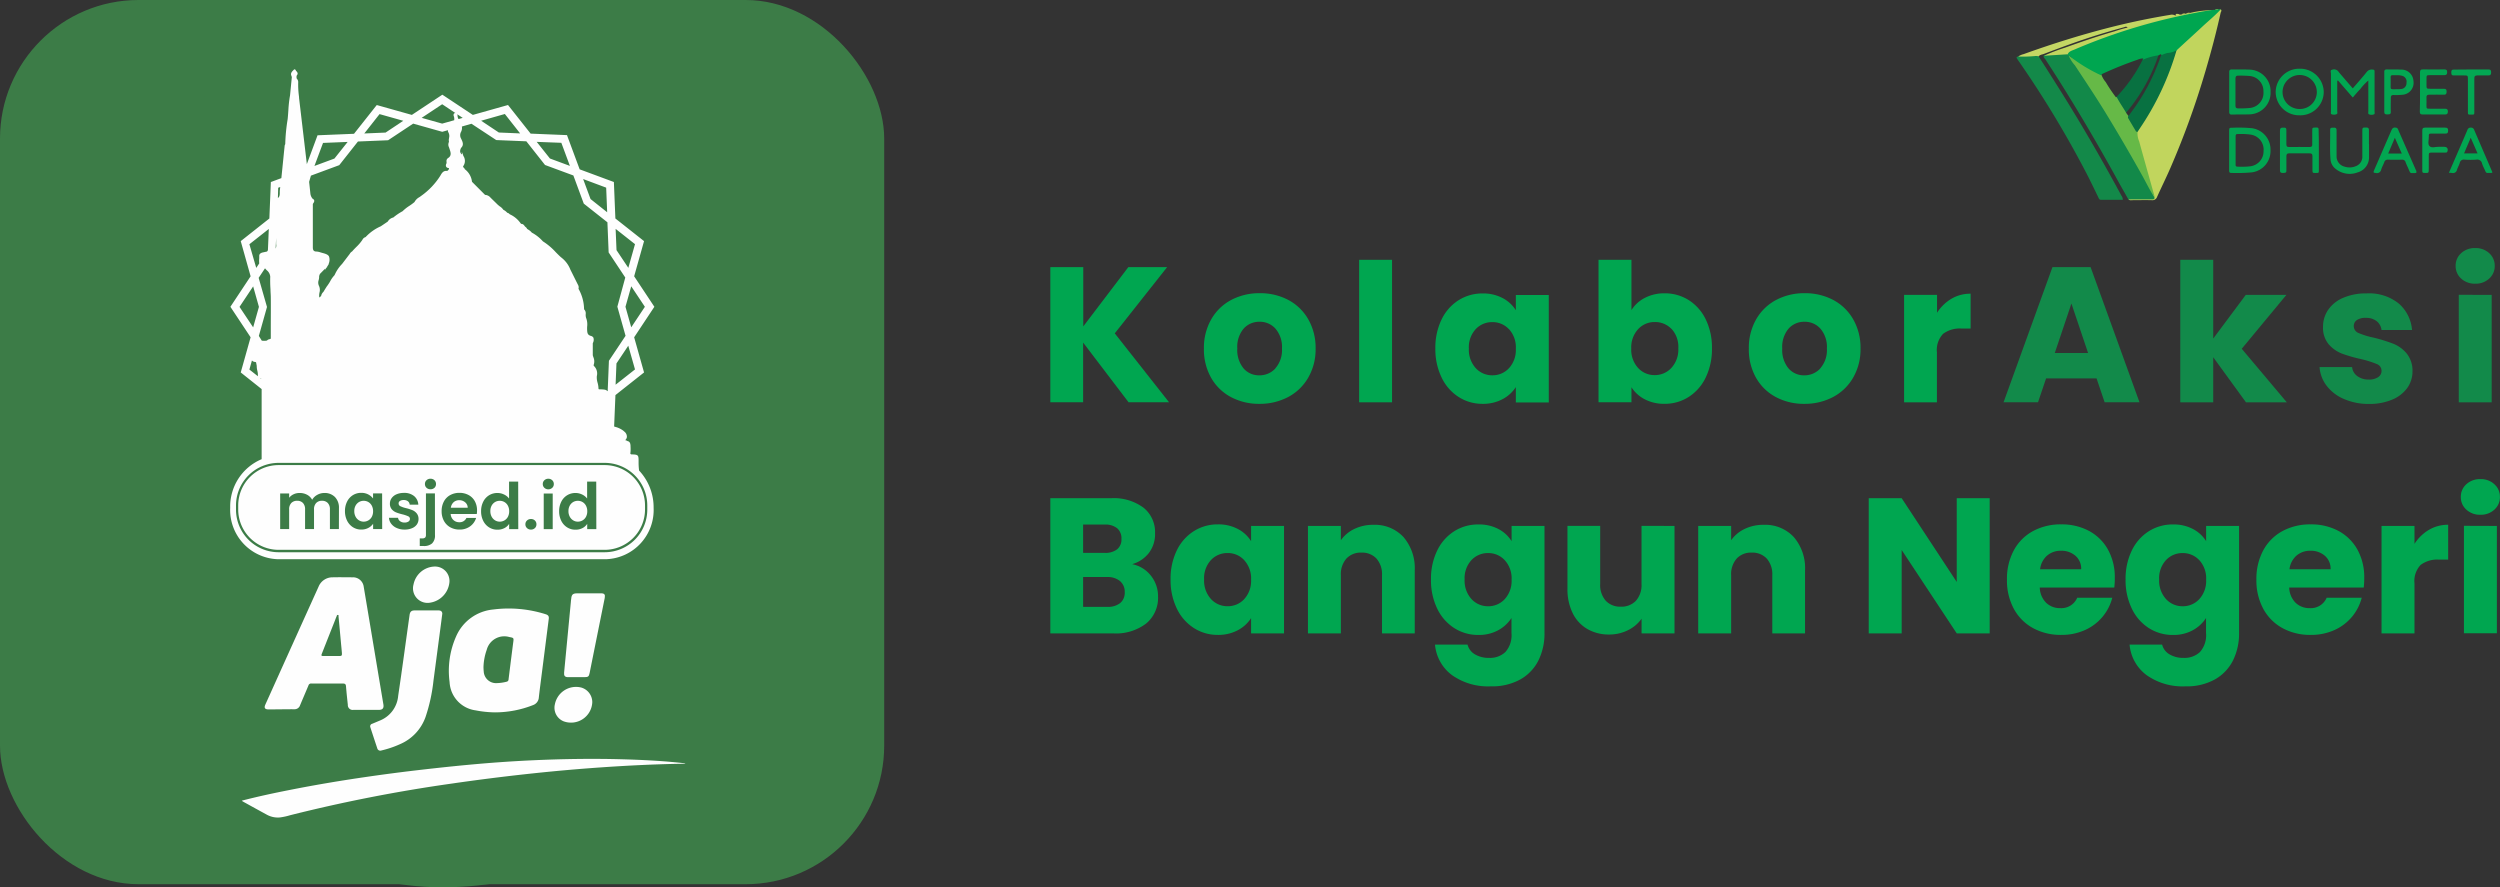 <svg xmlns="http://www.w3.org/2000/svg" width="90.16" height="32" viewBox="0 0 90.16 32"><rect x="0" y="0" width="90.16" height="32" fill="#333333" stroke="none"/><defs><style>.a{fill:#3c7c47;}.b{fill:#fefefe;}.c{fill:#00a650;}.d{fill:#128a4a;}.e{fill:#c1d55d;}.f{fill:#128949;}.g{fill:#138949;}.h{fill:#01a651;}.i{fill:#03a752;}.j{fill:#c4d664;}.k{fill:#02a651;}.l{fill:#c1d55e;}.m{fill:#06a854;}.n{fill:#03a753;}.o{fill:#087141;}.p{fill:#66b947;}</style></defs><g transform="translate(483.394 -23.475)"><g transform="translate(-483.394 23.475)"><rect class="a" width="31.888" height="31.888" rx="5" transform="translate(0)"/><g transform="translate(3.674)"><rect class="a" width="24.539" height="32" rx="12.27"/><g transform="translate(4.62 2.5)"><path class="b" d="M-425.235,50.764v-.094c0-.19-.021-.211-.207-.221h-.02c-.03,0-.049,0-.064-.018s0-.051,0-.076a1.477,1.477,0,0,0,0-.2.089.089,0,0,0,0-.023c-.006-.063-.013-.147-.113-.165a.077.077,0,0,0-.043-.021c-.007,0-.024-.006-.026-.01s0-.011.025-.044a.148.148,0,0,0,.024-.112.23.23,0,0,0-.089-.153l0,0h0l-.016-.014-.02-.018h0a.834.834,0,0,0-.294-.14l-.039-.013.047-1.133,1.022-.808.01-.008-.357-1.268.729-1.1-.729-1.1.357-1.268-1.034-.817-.054-1.315-1.234-.457-.453-1.222,0-.012-1.315-.054-.808-1.022-.008-.01-1.268.357-1.1-.729-1.1.729-1.255-.353-.013,0-.818,1.034-1.315.054-.387,1.044v-.013q-.092-.792-.186-1.583l-.093-.789v-.005c0-.039-.007-.078-.011-.116a3.12,3.12,0,0,1-.021-.441.173.173,0,0,0-.051-.139.189.189,0,0,1,0-.118.1.1,0,0,0,.031-.074.14.14,0,0,0-.061-.089.062.062,0,0,0-.034-.051.034.034,0,0,0-.039.006l-.025.026c-.05.05-.111.112-.06.208a.037.037,0,0,0,.01.029l-.065.665a4.5,4.5,0,0,0-.061.549c-.007.1-.014.207-.025.31v0a6.544,6.544,0,0,0-.087.9l-.006.013a.117.117,0,0,0-.015.043q-.026.25-.051.5c-.022.22-.045.445-.068.67l-.379.141-.054,1.315-1.022.808-.01.008.356,1.268-.729,1.1.729,1.1-.356,1.268.754.6v.587c0,.638,0,1.29,0,1.941a1.852,1.852,0,0,0-1.134,1.752,1.777,1.777,0,0,0,1.685,1.854h11.9a1.777,1.777,0,0,0,1.685-1.854,1.94,1.94,0,0,0-.524-1.342A2.344,2.344,0,0,1-425.235,50.764Zm-.129-3.38-.7.551.031-.767.426-.639Zm.356-2.259-.492.74-.208-.74.208-.739Zm-.356-2.259-.241.855-.426-.639-.032-.767Zm-1.04-2.038.036.888-.6-.477-.267-.721Zm-1.617-1.617.309.833-.72-.267-.477-.6Zm-2.037-1.039.551.7-.767-.032-.639-.425Zm-.311.94,0,0,1.086.045.674.854,1.022.378.375,1.015,0,0,.853.674.044,1.081v.006l.6.905L-426,45.119v.005l.295,1.048-.6.9,0,0-.044,1.086-.014.011c-.029-.049-.089-.06-.212-.066h-.034c-.024,0-.051,0-.063-.007a.04.04,0,0,1-.009-.03.871.871,0,0,0-.032-.2.649.649,0,0,1-.028-.242.375.375,0,0,0-.1-.36.047.047,0,0,1-.009-.057.382.382,0,0,0-.017-.268c-.007-.022-.015-.046-.02-.068v-.422c0-.011.007-.023.011-.034a.239.239,0,0,0,.011-.177.136.136,0,0,0-.089-.062c-.117-.034-.129-.1-.136-.2a1.261,1.261,0,0,1,0-.136.65.65,0,0,0-.026-.282h0l0,0-.011-.028a.359.359,0,0,1-.016-.114v-.024a.2.2,0,0,0-.058-.176,1.529,1.529,0,0,0-.2-.738h0v0a.012.012,0,0,1,0-.009.177.177,0,0,0-.018-.133q-.11-.218-.218-.436l-.057-.113h0a1.009,1.009,0,0,0-.341-.449c-.065-.059-.129-.123-.19-.185a2.227,2.227,0,0,0-.461-.388,1.443,1.443,0,0,0-.4-.315.475.475,0,0,0-.13-.109l-.041-.027a.142.142,0,0,0-.052-.065.213.213,0,0,1-.028-.026c-.029-.042-.062-.089-.129-.087l-.021-.019a.965.965,0,0,0-.372-.318h-.005a.171.171,0,0,1-.032-.024.132.132,0,0,0-.075-.04.417.417,0,0,0-.14-.107.434.434,0,0,0-.142-.132l-.028-.027v0l-.007,0-.285-.278a.276.276,0,0,0-.177-.1l-.02,0-.473-.474a.655.655,0,0,0-.26-.454.106.106,0,0,0-.034-.052c-.026-.024-.04-.038-.009-.078a.321.321,0,0,0-.006-.345l-.011-.028v-.007h0l-.049-.121.01.1c-.079-.056-.089-.131-.034-.238.109-.106.054-.22.01-.312l-.009-.019a.25.25,0,0,1-.007-.239.3.3,0,0,0,.034-.2l.346-.1Zm-1.209-.8-.152.043-.006-.014a.252.252,0,0,1-.029-.113.09.09,0,0,0-.012-.048Zm-.74-.492.481.32a.066.066,0,0,0-.024,0,.058.058,0,0,0-.039.029.1.1,0,0,0,0,.08.3.3,0,0,1,.015.148l-.433.122-.74-.208Zm-2.259.356.856.241-.639.425-.767.032Zm-2.038,1.039.888-.036-.477.6-.721.267Zm-.437,1.18,1.022-.378.674-.853,1.081-.045h.006l.905-.6,1.048.295.208-.059a.1.1,0,0,0,.014.081.27.27,0,0,1,.023.2c0,.019-.006.038-.008.058l0,0,0,.009,0,.042.006,0a.376.376,0,0,1-.011.062.206.206,0,0,0,.011.164c.006.021.014.043.021.064.041.122.077.228-.039.318v-.006l-.031.028-.009.006v0a.139.139,0,0,0-.03.115.147.147,0,0,1-.006.068.119.119,0,0,0-.006.113.118.118,0,0,0,.1.046.1.1,0,0,1-.024.071l-.022.018-.019.015c-.136-.023-.194.079-.241.161l-.007.012a2.572,2.572,0,0,1-.692.727c-.02.016-.043.03-.065.046a.425.425,0,0,0-.174.175,1.881,1.881,0,0,1-.184.136,1.479,1.479,0,0,0-.245.194,2.019,2.019,0,0,0-.335.227.31.31,0,0,0-.2.147l-.251.17h0a1.653,1.653,0,0,0-.549.39.179.179,0,0,0-.115.1,1.568,1.568,0,0,1-.223.26c-.049.05-.1.1-.146.156a.23.23,0,0,0-.088.091l-.284.372h-.008l0,.006a1.329,1.329,0,0,0-.246.369.046.046,0,0,0-.01.02.958.958,0,0,0-.154.216,1.388,1.388,0,0,1-.093.146h0l-.007.011-.019.023h0l-.034.053h0l-.012.019-.011.017h0l-.01.016-.06.1h0a.262.262,0,0,0-.083.148l-.019.021a.083.083,0,0,0-.052.045.541.541,0,0,0,0-.068.582.582,0,0,1,.012-.121.348.348,0,0,0-.02-.244h0l0,0v0a.272.272,0,0,1-.009-.207.469.469,0,0,0,.016-.145l.027-.074.182-.187,0,.039.041-.061.006,0v-.007h0l.006-.01.042-.034-.024.007.053-.079h.005l0-.016.013-.02h-.007a.359.359,0,0,0,.011-.267c-.034-.062-.117-.094-.236-.124l-.063-.018a.573.573,0,0,0-.147-.032c-.1,0-.138-.043-.136-.161,0-.38,0-.768,0-1.142v-.405a.157.157,0,0,1,.023-.045.117.117,0,0,0,.027-.09.1.1,0,0,0-.057-.061.348.348,0,0,1-.083-.2q-.02-.2-.044-.409Zm-1.18.437.073-.027-.016.145c0,.02,0,.042,0,.063,0,.074-.006.146-.068.189Zm-.074,1.81V42.8c0,.021,0,.043,0,.066a.252.252,0,0,1-.019.16Zm-.965.227.7-.551-.032.767-.031.047-.136.029c-.05.011-.144.032-.146.126,0,.03,0,.06,0,.09a.888.888,0,0,0,0,.183l-.108.163Zm-.356,2.259.492-.739.208.739-.208.739Zm.663,2.484a.091.091,0,0,0,0,.018l-.307-.242.092-.328a.15.15,0,0,0,.105.053.3.3,0,0,1,.043.011l.025.131a.667.667,0,0,0,.022.177.6.6,0,0,1,.019.18Zm.087.087h.023a.1.1,0,0,1,.011.026Zm-.053-1.523.293-1.042v-.005l-.3-1.048.229-.344c.02.024.041.048.063.07a.328.328,0,0,1,.126.233,4.577,4.577,0,0,0,.009.458c0,.09.01.183.011.274.005.358,0,.722,0,1.075v.425a.132.132,0,0,1-.055.024.14.14,0,0,0-.083.047.509.509,0,0,1-.156.006h-.029Zm14.009,6.265a1.538,1.538,0,0,1-1.536,1.536h-11.761a1.538,1.538,0,0,1-1.536-1.536V52.29a1.538,1.538,0,0,1,1.536-1.536h11.761a1.538,1.538,0,0,1,1.536,1.536Z" transform="translate(439.971 -36.561)"/><g transform="translate(0.298 14.273)"><path class="b" d="M-415.99,118.071a.333.333,0,0,0-.17-.045.327.327,0,0,0-.167.044.331.331,0,0,0-.124.129.4.4,0,0,0-.047.2.416.416,0,0,0,.047.2.34.34,0,0,0,.125.133.318.318,0,0,0,.165.046.336.336,0,0,0,.17-.045.328.328,0,0,0,.125-.13.417.417,0,0,0,.046-.2.418.418,0,0,0-.046-.2A.327.327,0,0,0-415.99,118.071Z" transform="translate(420.683 -116.738)"/><path class="b" d="M-390.305,118.071a.333.333,0,0,0-.17-.045.328.328,0,0,0-.167.044.33.33,0,0,0-.124.129.4.4,0,0,0-.047.2.415.415,0,0,0,.047.2.339.339,0,0,0,.125.133.32.32,0,0,0,.166.046.335.335,0,0,0,.17-.045.326.326,0,0,0,.125-.13.415.415,0,0,0,.046-.2.416.416,0,0,0-.046-.2A.326.326,0,0,0-390.305,118.071Z" transform="translate(399.905 -116.738)"/><path class="b" d="M-397.784,118a.321.321,0,0,0-.215-.075.3.3,0,0,0-.2.073.322.322,0,0,0-.1.2h.609A.258.258,0,0,0-397.784,118Z" transform="translate(405.966 -116.659)"/><path class="b" d="M-375.559,118.071a.333.333,0,0,0-.17-.045.329.329,0,0,0-.167.044.332.332,0,0,0-.124.129.4.4,0,0,0-.047.2.417.417,0,0,0,.047.2.339.339,0,0,0,.125.133.318.318,0,0,0,.165.046.335.335,0,0,0,.17-.045.327.327,0,0,0,.125-.13.415.415,0,0,0,.046-.2.416.416,0,0,0-.046-.2A.329.329,0,0,0-375.559,118.071Z" transform="translate(387.976 -116.738)"/><path class="b" d="M-425.195,111.284h-11.761a1.457,1.457,0,0,0-1.455,1.455v.146a1.457,1.457,0,0,0,1.455,1.455h11.761a1.457,1.457,0,0,0,1.455-1.455v-.146A1.457,1.457,0,0,0-425.195,111.284Zm-9.585,2.307h-.324v-.709a.32.32,0,0,0-.077-.231.275.275,0,0,0-.209-.08.277.277,0,0,0-.209.08.317.317,0,0,0-.078.231v.709H-436v-.709a.32.32,0,0,0-.076-.231.275.275,0,0,0-.208-.08.28.28,0,0,0-.212.08.317.317,0,0,0-.078.231v.709h-.324v-1.283h.324v.155a.432.432,0,0,1,.161-.127.5.5,0,0,1,.217-.046.557.557,0,0,1,.269.064.445.445,0,0,1,.183.182.464.464,0,0,1,.182-.178.519.519,0,0,1,.258-.068.516.516,0,0,1,.381.145.546.546,0,0,1,.145.4Zm1.561,0h-.327V113.4a.481.481,0,0,1-.173.15.526.526,0,0,1-.253.059.544.544,0,0,1-.3-.083.584.584,0,0,1-.211-.235.757.757,0,0,1-.078-.348.744.744,0,0,1,.078-.345.569.569,0,0,1,.211-.232.561.561,0,0,1,.3-.081.522.522,0,0,1,.251.058.508.508,0,0,1,.173.146v-.183h.327Zm1.252-.167a.4.4,0,0,1-.176.136.665.665,0,0,1-.268.05.676.676,0,0,1-.283-.057.5.5,0,0,1-.2-.154.389.389,0,0,1-.08-.215h.327a.176.176,0,0,0,.073.123.256.256,0,0,0,.159.049.246.246,0,0,0,.145-.037.113.113,0,0,0,.052-.095.1.1,0,0,0-.064-.094,1.2,1.2,0,0,0-.2-.068,1.715,1.715,0,0,1-.235-.072.407.407,0,0,1-.157-.113.306.306,0,0,1-.066-.206.333.333,0,0,1,.061-.194.413.413,0,0,1,.176-.139.66.66,0,0,1,.27-.051.55.55,0,0,1,.366.115.424.424,0,0,1,.151.309h-.311a.168.168,0,0,0-.064-.122.239.239,0,0,0-.152-.045.239.239,0,0,0-.136.034.1.1,0,0,0-.047.09.106.106,0,0,0,.065.1,1,1,0,0,0,.2.068,1.725,1.725,0,0,1,.229.072.4.4,0,0,1,.156.115.315.315,0,0,1,.068.2.342.342,0,0,1-.059.2Zm.652.378a.394.394,0,0,1-.105.307.439.439,0,0,1-.3.094h-.144v-.275h.093a.149.149,0,0,0,.1-.029.125.125,0,0,0,.03-.094v-1.5h.324Zm-.018-1.7a.2.2,0,0,1-.142.054.2.2,0,0,1-.145-.054.18.18,0,0,1-.057-.136.18.18,0,0,1,.057-.136.2.2,0,0,1,.145-.054.2.2,0,0,1,.142.054.183.183,0,0,1,.055.136.183.183,0,0,1-.056.138Zm1.522.946h-.938a.319.319,0,0,0,.1.218.3.3,0,0,0,.211.079.265.265,0,0,0,.257-.155h.35a.584.584,0,0,1-.213.3.623.623,0,0,1-.387.119.669.669,0,0,1-.333-.082.579.579,0,0,1-.229-.233.712.712,0,0,1-.082-.347.728.728,0,0,1,.081-.35.567.567,0,0,1,.227-.231.682.682,0,0,1,.336-.081.677.677,0,0,1,.328.079.557.557,0,0,1,.225.223.679.679,0,0,1,.08.332.786.786,0,0,1-.009.127Zm1.5.545h-.329v-.19a.44.44,0,0,1-.17.153.53.53,0,0,1-.252.058.552.552,0,0,1-.3-.083.578.578,0,0,1-.212-.235.754.754,0,0,1-.078-.348.743.743,0,0,1,.078-.345.567.567,0,0,1,.212-.232.567.567,0,0,1,.3-.081.545.545,0,0,1,.238.055.476.476,0,0,1,.181.145v-.61h.329Zm.6-.038a.194.194,0,0,1-.141.055.2.2,0,0,1-.145-.055.181.181,0,0,1-.057-.136.181.181,0,0,1,.057-.136.2.2,0,0,1,.145-.054.193.193,0,0,1,.141.054.182.182,0,0,1,.055.136.182.182,0,0,1-.055.137Zm.642.038h-.324v-1.283h.324Zm-.017-1.49a.2.2,0,0,1-.142.055.2.2,0,0,1-.142-.055.18.18,0,0,1-.057-.136.18.18,0,0,1,.057-.136.2.2,0,0,1,.142-.055.2.2,0,0,1,.142.055.18.18,0,0,1,.057.136.18.18,0,0,1-.057.137Zm1.59,1.49h-.329v-.19a.44.44,0,0,1-.17.153.528.528,0,0,1-.252.058.552.552,0,0,1-.3-.083.578.578,0,0,1-.212-.235.757.757,0,0,1-.078-.348.744.744,0,0,1,.078-.345.566.566,0,0,1,.212-.232.567.567,0,0,1,.3-.081.545.545,0,0,1,.238.055.477.477,0,0,1,.181.145v-.61h.329Z" transform="translate(438.41 -111.284)"/></g><g transform="translate(0.427 17.932)"><path class="b" d="M-437.738,168.261c.575-.149,1.141-.27,1.708-.382.931-.185,1.867-.342,2.807-.478q1.006-.146,2.017-.261c.668-.077,1.336-.147,2.006-.205q.974-.085,1.95-.13c1.075-.049,2.151-.066,3.227-.036.762.021,1.522.06,2.284.147a.108.108,0,0,1-.074.013c-.977.015-1.953.062-2.929.129q-1.278.088-2.553.225-1.452.155-2.9.366a55.906,55.906,0,0,0-5.8,1.137,2.289,2.289,0,0,1-.367.08.823.823,0,0,1-.476-.1q-.436-.238-.871-.479A.422.422,0,0,1-437.738,168.261Z" transform="translate(437.738 -159.818)"/><path class="b" d="M-410.907,138.837c-.025.192-.049.385-.075.577q-.122.923-.244,1.846a6.113,6.113,0,0,1-.284,1.3,1.671,1.671,0,0,1-.914.98,3.568,3.568,0,0,1-.676.23.113.113,0,0,1-.153-.08q-.126-.377-.249-.756a.094.094,0,0,1,.067-.126c.091-.037.181-.076.272-.114a1.056,1.056,0,0,0,.665-.893c.145-.971.274-1.945.411-2.917.016-.117.067-.164.182-.164q.43,0,.861,0C-410.955,138.72-410.909,138.762-410.907,138.837Z" transform="translate(418.137 -137.138)"/><path class="b" d="M-376,135.49c.144,0,.287,0,.431,0,.125,0,.16.044.136.168q-.186.926-.373,1.852-.086.426-.171.852c-.026.129-.052.152-.186.152h-.592c-.114,0-.154-.049-.143-.163q.122-1.272.243-2.543c0-.042.01-.083.014-.125.012-.144.058-.189.2-.192S-376.145,135.49-376,135.49Z" transform="translate(388.521 -134.525)"/><path class="b" d="M-377.336,153.707a.768.768,0,0,1-1.035.685.527.527,0,0,1-.315-.607.777.777,0,0,1,.949-.611A.548.548,0,0,1-377.336,153.707Z" transform="translate(389.975 -148.811)"/><path class="b" d="M-404.623,130.443a.521.521,0,0,1,.533.6.825.825,0,0,1-.677.7.525.525,0,0,1-.613-.656A.8.8,0,0,1-404.623,130.443Z" transform="translate(411.573 -130.443)"/><path class="b" d="M-429.141,137.042q-.165-.984-.329-1.969c-.127-.759-.253-1.519-.381-2.278a.389.389,0,0,0-.4-.34c-.239,0-.478-.006-.717,0a.542.542,0,0,0-.51.335q-.962,2.127-1.921,4.256c-.053.118-.015.174.117.173.308,0,.616-.007.924-.006a.207.207,0,0,0,.212-.144c.1-.237.2-.471.3-.708a.1.1,0,0,1,.114-.075c.188,0,.376,0,.565,0s.377,0,.565,0c.075,0,.106.022.112.1.018.223.042.446.066.669a.174.174,0,0,0,.2.181q.462,0,.924,0C-429.169,137.235-429.12,137.172-429.141,137.042Zm-1.612-1.748h-.537c-.094,0-.1-.01-.065-.1q.229-.582.459-1.162c.022-.056.042-.112.066-.166.01-.022.01-.06.048-.053s.021.039.023.06q.044.463.086.927c.011.122.024.243.034.365S-430.643,135.293-430.753,135.294Z" transform="translate(434.247 -132.067)"/><path class="b" d="M-395.168,138.557a4.418,4.418,0,0,0-1.878-.166,1.621,1.621,0,0,0-1.336.969,3.058,3.058,0,0,0-.236,1.647,1.081,1.081,0,0,0,.936,1.021,3.838,3.838,0,0,0,.7.073,3.744,3.744,0,0,0,1.372-.262.313.313,0,0,0,.211-.283c.034-.3.074-.6.113-.907q.121-.951.242-1.9C-395.025,138.635-395.056,138.59-395.168,138.557Zm-1.156,1.026q-.085.662-.167,1.324a.088.088,0,0,1-.078.09,1.535,1.535,0,0,1-.345.049.444.444,0,0,1-.473-.426c-.006-.053-.007-.107-.009-.139a2.03,2.03,0,0,1,.117-.635.655.655,0,0,1,.813-.463C-396.3,139.414-396.3,139.414-396.324,139.583Z" transform="translate(406.111 -136.842)"/></g></g></g></g><g transform="translate(-445.519 32.421)"><path class="c" d="M-282.278,78.788l-1.639-2.153v2.153H-285.1V73.913h1.188v2.139l1.625-2.139h1.4l-1.889,2.389,1.958,2.486Z" transform="translate(285.104 -73.226)"/><path class="c" d="M-255.116,82.6a1.78,1.78,0,0,1-.715-.695,2.077,2.077,0,0,1-.26-1.056,2.057,2.057,0,0,1,.264-1.052,1.792,1.792,0,0,1,.722-.7,2.16,2.16,0,0,1,1.028-.243,2.162,2.162,0,0,1,1.028.243,1.793,1.793,0,0,1,.722.7,2.058,2.058,0,0,1,.264,1.052,2.037,2.037,0,0,1-.267,1.052,1.809,1.809,0,0,1-.729.7,2.181,2.181,0,0,1-1.031.243A2.139,2.139,0,0,1-255.116,82.6Zm1.6-1.035a.994.994,0,0,0,.24-.716,1.012,1.012,0,0,0-.233-.715.752.752,0,0,0-.573-.25.753.753,0,0,0-.576.247,1.019,1.019,0,0,0-.229.719,1.033,1.033,0,0,0,.226.716.73.73,0,0,0,.566.25A.774.774,0,0,0-253.512,81.566Z" transform="translate(261.634 -77.226)"/><path class="c" d="M-225.6,72.532v5.139h-1.187V72.532Z" transform="translate(237.928 -72.108)"/><path class="c" d="M-212.167,79.8a1.685,1.685,0,0,1,.614-.694,1.606,1.606,0,0,1,.868-.243,1.491,1.491,0,0,1,.719.167,1.23,1.23,0,0,1,.476.438v-.549h1.188v3.875h-1.188V82.24a1.282,1.282,0,0,1-.482.437,1.491,1.491,0,0,1-.719.167,1.577,1.577,0,0,1-.861-.247,1.7,1.7,0,0,1-.614-.7,2.339,2.339,0,0,1-.226-1.052A2.318,2.318,0,0,1-212.167,79.8Zm2.43.354a.8.8,0,0,0-.6-.257.806.806,0,0,0-.6.253.959.959,0,0,0-.247.7.984.984,0,0,0,.247.705.8.8,0,0,0,.6.26.8.8,0,0,0,.6-.257.97.97,0,0,0,.247-.7A.97.97,0,0,0-209.737,80.15Z" transform="translate(226.282 -77.226)"/><path class="c" d="M-179.9,73.907a1.5,1.5,0,0,1,.715-.167,1.605,1.605,0,0,1,.868.243,1.687,1.687,0,0,1,.615.694,2.318,2.318,0,0,1,.226,1.049,2.339,2.339,0,0,1-.226,1.052,1.7,1.7,0,0,1-.615.7,1.589,1.589,0,0,1-.868.247,1.5,1.5,0,0,1-.715-.163,1.259,1.259,0,0,1-.479-.434v.542h-1.188V72.532h1.188v1.813A1.223,1.223,0,0,1-179.9,73.907Zm.969,1.122a.814.814,0,0,0-.608-.253.8.8,0,0,0-.6.257.97.97,0,0,0-.247.7.97.97,0,0,0,.247.7.8.8,0,0,0,.6.257.807.807,0,0,0,.6-.26.975.975,0,0,0,.25-.705A.959.959,0,0,0-178.928,75.029Z" transform="translate(201.341 -72.108)"/><path class="c" d="M-152.23,82.6a1.78,1.78,0,0,1-.715-.695,2.077,2.077,0,0,1-.26-1.056,2.06,2.06,0,0,1,.264-1.052,1.792,1.792,0,0,1,.722-.7,2.159,2.159,0,0,1,1.028-.243,2.16,2.16,0,0,1,1.028.243,1.792,1.792,0,0,1,.722.7,2.058,2.058,0,0,1,.264,1.052,2.037,2.037,0,0,1-.267,1.052,1.809,1.809,0,0,1-.729.7,2.182,2.182,0,0,1-1.031.243A2.139,2.139,0,0,1-152.23,82.6Zm1.6-1.035a.994.994,0,0,0,.24-.716,1.012,1.012,0,0,0-.232-.715.752.752,0,0,0-.573-.25.753.753,0,0,0-.576.247,1.019,1.019,0,0,0-.229.719,1.033,1.033,0,0,0,.226.716.731.731,0,0,0,.566.25A.774.774,0,0,0-150.626,81.566Z" transform="translate(178.4 -77.226)"/><path class="c" d="M-122.195,79.114a1.341,1.341,0,0,1,.694-.184v1.257h-.326a1,1,0,0,0-.667.191.848.848,0,0,0-.222.67v1.8H-123.9V78.972h1.188v.646A1.569,1.569,0,0,1-122.195,79.114Z" transform="translate(154.694 -77.284)"/><path class="d" d="M-101.753,77.927h-1.82l-.291.861h-1.243l1.764-4.875h1.375l1.764,4.875h-1.257Zm-.306-.917-.6-1.784-.6,1.784Z" transform="translate(139.488 -73.226)"/><path class="d" d="M-69.365,77.671l-1.181-1.625v1.625h-1.188V72.532h1.188v2.84l1.174-1.576h1.465l-1.611,1.944,1.625,1.931Z" transform="translate(112.489 -72.108)"/><path class="d" d="M-44.566,82.67a1.543,1.543,0,0,1-.625-.476,1.252,1.252,0,0,1-.257-.677h1.174a.451.451,0,0,0,.187.326.664.664,0,0,0,.41.125.585.585,0,0,0,.344-.087.266.266,0,0,0,.121-.226.26.26,0,0,0-.174-.247,3.535,3.535,0,0,0-.562-.177,5.237,5.237,0,0,1-.695-.2,1.2,1.2,0,0,1-.479-.34.927.927,0,0,1-.2-.628,1.066,1.066,0,0,1,.184-.608,1.236,1.236,0,0,1,.542-.434,2.073,2.073,0,0,1,.851-.16,1.706,1.706,0,0,1,1.149.361,1.405,1.405,0,0,1,.483.958h-1.1a.473.473,0,0,0-.177-.319.615.615,0,0,0-.393-.118.543.543,0,0,0-.319.08.254.254,0,0,0-.111.219.267.267,0,0,0,.177.25,2.839,2.839,0,0,0,.552.167,6.028,6.028,0,0,1,.7.219,1.21,1.21,0,0,1,.476.347.984.984,0,0,1,.212.642,1.02,1.02,0,0,1-.191.608,1.262,1.262,0,0,1-.549.42,2.1,2.1,0,0,1-.83.153A2.226,2.226,0,0,1-44.566,82.67Z" transform="translate(91.225 -77.226)"/><path class="d" d="M-19.545,71.415a.6.6,0,0,1-.2-.455.6.6,0,0,1,.2-.462.719.719,0,0,1,.51-.184.71.71,0,0,1,.5.184.6.6,0,0,1,.2.462.6.6,0,0,1-.2.455.71.71,0,0,1-.5.184A.719.719,0,0,1-19.545,71.415Zm1.1.587v3.875h-1.187V72Z" transform="translate(70.43 -70.314)"/><path class="c" d="M-281.472,120.335a1.194,1.194,0,0,1,.257.754,1.2,1.2,0,0,1-.427.969,1.8,1.8,0,0,1-1.191.358H-285.1V117.54h2.194a1.8,1.8,0,0,1,1.163.34,1.125,1.125,0,0,1,.42.924,1.117,1.117,0,0,1-.226.715,1.167,1.167,0,0,1-.6.4A1.136,1.136,0,0,1-281.472,120.335Zm-2.445-.823h.778a.689.689,0,0,0,.448-.128.461.461,0,0,0,.156-.379.472.472,0,0,0-.156-.382.676.676,0,0,0-.448-.132h-.778Zm1.337,1.809a.48.48,0,0,0,.163-.392.5.5,0,0,0-.17-.4.7.7,0,0,0-.469-.146h-.861v1.076h.875A.7.7,0,0,0-282.58,121.321Z" transform="translate(285.104 -108.519)"/><path class="c" d="M-262.155,123.422a1.687,1.687,0,0,1,.615-.694,1.605,1.605,0,0,1,.868-.243,1.491,1.491,0,0,1,.719.167,1.229,1.229,0,0,1,.476.438v-.549h1.188v3.875h-1.188v-.549a1.282,1.282,0,0,1-.482.437,1.491,1.491,0,0,1-.719.167,1.577,1.577,0,0,1-.861-.247,1.7,1.7,0,0,1-.615-.7,2.34,2.34,0,0,1-.226-1.052A2.319,2.319,0,0,1-262.155,123.422Zm2.431.354a.8.8,0,0,0-.6-.257.805.805,0,0,0-.6.253.959.959,0,0,0-.247.7.984.984,0,0,0,.247.705.8.8,0,0,0,.6.26.8.8,0,0,0,.6-.257.971.971,0,0,0,.247-.7A.972.972,0,0,0-259.725,123.776Z" transform="translate(266.721 -112.52)"/><path class="c" d="M-233.012,123a1.72,1.72,0,0,1,.406,1.212v2.264h-1.18v-2.1a.851.851,0,0,0-.2-.6.707.707,0,0,0-.542-.215.706.706,0,0,0-.542.215.85.85,0,0,0-.2.6v2.1h-1.187V122.6h1.187v.514a1.256,1.256,0,0,1,.486-.406,1.549,1.549,0,0,1,.688-.149A1.406,1.406,0,0,1-233.012,123Z" transform="translate(245.752 -112.578)"/><path class="c" d="M-210.766,122.652a1.23,1.23,0,0,1,.476.438v-.549h1.187v3.868a2.182,2.182,0,0,1-.212.969,1.614,1.614,0,0,1-.646.691,2.089,2.089,0,0,1-1.08.257,2.246,2.246,0,0,1-1.4-.406,1.534,1.534,0,0,1-.611-1.1h1.174a.562.562,0,0,0,.264.351.96.96,0,0,0,.514.129.809.809,0,0,0,.587-.212.909.909,0,0,0,.219-.677v-.549a1.318,1.318,0,0,1-.479.441,1.446,1.446,0,0,1-.715.17,1.588,1.588,0,0,1-.868-.247,1.7,1.7,0,0,1-.615-.7,2.339,2.339,0,0,1-.226-1.052,2.319,2.319,0,0,1,.226-1.049,1.684,1.684,0,0,1,.615-.694,1.6,1.6,0,0,1,.868-.243A1.491,1.491,0,0,1-210.766,122.652Zm.229,1.125a.8.8,0,0,0-.6-.257.806.806,0,0,0-.6.253.959.959,0,0,0-.247.7.984.984,0,0,0,.247.705.8.8,0,0,0,.6.26.8.8,0,0,0,.6-.257.971.971,0,0,0,.247-.7A.972.972,0,0,0-210.537,123.776Z" transform="translate(226.929 -112.52)"/><path class="c" d="M-183.591,122.775v3.875h-1.187v-.528a1.306,1.306,0,0,1-.49.413,1.494,1.494,0,0,1-.684.156,1.53,1.53,0,0,1-.784-.2,1.334,1.334,0,0,1-.528-.573,1.951,1.951,0,0,1-.187-.882v-2.264h1.18v2.1a.85.85,0,0,0,.2.6.706.706,0,0,0,.542.215.716.716,0,0,0,.549-.215.851.851,0,0,0,.2-.6v-2.1Z" transform="translate(206.105 -112.754)"/><path class="c" d="M-159.319,123a1.72,1.72,0,0,1,.406,1.212v2.264h-1.181v-2.1a.85.85,0,0,0-.2-.6.707.707,0,0,0-.542-.215.706.706,0,0,0-.542.215.849.849,0,0,0-.2.6v2.1h-1.188V122.6h1.188v.514a1.255,1.255,0,0,1,.486-.406,1.548,1.548,0,0,1,.687-.149A1.407,1.407,0,0,1-159.319,123Z" transform="translate(186.135 -112.578)"/><path class="c" d="M-126.195,122.415h-1.188l-1.986-3.007v3.007h-1.188V117.54h1.188l1.986,3.021V117.54h1.188Z" transform="translate(160.076 -108.519)"/><path class="c" d="M-100.584,124.763h-2.688a.807.807,0,0,0,.233.552.711.711,0,0,0,.5.191.624.624,0,0,0,.618-.375h1.264a1.732,1.732,0,0,1-.351.687,1.754,1.754,0,0,1-.635.479,2.041,2.041,0,0,1-.854.174,2.078,2.078,0,0,1-1.014-.243,1.727,1.727,0,0,1-.694-.694,2.143,2.143,0,0,1-.25-1.056,2.168,2.168,0,0,1,.247-1.056,1.707,1.707,0,0,1,.691-.694,2.093,2.093,0,0,1,1.021-.243,2.075,2.075,0,0,1,1,.236,1.7,1.7,0,0,1,.684.674,2.047,2.047,0,0,1,.246,1.021A3.024,3.024,0,0,1-100.584,124.763Zm-1.194-.66a.611.611,0,0,0-.208-.486.768.768,0,0,0-.521-.181.753.753,0,0,0-.5.174.773.773,0,0,0-.253.493Z" transform="translate(138.959 -112.52)"/><path class="c" d="M-79.631,122.652a1.23,1.23,0,0,1,.476.438v-.549h1.188v3.868a2.182,2.182,0,0,1-.212.969,1.615,1.615,0,0,1-.646.691,2.089,2.089,0,0,1-1.08.257,2.246,2.246,0,0,1-1.4-.406,1.533,1.533,0,0,1-.611-1.1h1.174a.562.562,0,0,0,.264.351.96.96,0,0,0,.514.129.809.809,0,0,0,.587-.212.91.91,0,0,0,.219-.677v-.549a1.316,1.316,0,0,1-.479.441,1.447,1.447,0,0,1-.715.17,1.589,1.589,0,0,1-.868-.247,1.7,1.7,0,0,1-.614-.7,2.339,2.339,0,0,1-.226-1.052,2.319,2.319,0,0,1,.226-1.049,1.685,1.685,0,0,1,.614-.694,1.606,1.606,0,0,1,.868-.243A1.491,1.491,0,0,1-79.631,122.652Zm.229,1.125a.8.8,0,0,0-.6-.257.806.806,0,0,0-.6.253.959.959,0,0,0-.247.7.984.984,0,0,0,.247.705.8.8,0,0,0,.6.26.8.8,0,0,0,.6-.257.97.97,0,0,0,.247-.7A.971.971,0,0,0-79.4,123.776Z" transform="translate(120.842 -112.52)"/><path class="c" d="M-53.5,124.763h-2.688a.807.807,0,0,0,.233.552.711.711,0,0,0,.5.191.624.624,0,0,0,.618-.375h1.264a1.732,1.732,0,0,1-.351.687,1.754,1.754,0,0,1-.635.479,2.041,2.041,0,0,1-.854.174,2.078,2.078,0,0,1-1.014-.243,1.727,1.727,0,0,1-.694-.694,2.143,2.143,0,0,1-.25-1.056,2.168,2.168,0,0,1,.247-1.056,1.707,1.707,0,0,1,.691-.694,2.093,2.093,0,0,1,1.021-.243,2.075,2.075,0,0,1,1,.236,1.7,1.7,0,0,1,.684.674,2.047,2.047,0,0,1,.246,1.021A3.067,3.067,0,0,1-53.5,124.763Zm-1.195-.66a.611.611,0,0,0-.208-.486.768.768,0,0,0-.521-.181.752.752,0,0,0-.5.174.772.772,0,0,0-.254.493Z" transform="translate(100.871 -112.52)"/><path class="c" d="M-32.033,122.741a1.342,1.342,0,0,1,.695-.184v1.257h-.326a1,1,0,0,0-.667.191.848.848,0,0,0-.222.67v1.8h-1.188V122.6h1.188v.646A1.567,1.567,0,0,1-32.033,122.741Z" transform="translate(81.754 -112.578)"/><path class="c" d="M-18.564,115.042a.6.6,0,0,1-.2-.455.6.6,0,0,1,.2-.462.72.72,0,0,1,.51-.184.711.711,0,0,1,.5.184.6.6,0,0,1,.2.462.6.6,0,0,1-.2.455.711.711,0,0,1-.5.184A.719.719,0,0,1-18.564,115.042Zm1.1.587V119.5h-1.188v-3.875Z" transform="translate(69.636 -105.608)"/></g><path class="e" d="M-78.187,25.229c.06.044.007.093,0,.132-.158.71-.344,1.412-.55,2.11a29.909,29.909,0,0,1-1.269,3.5c-.15.344-.317.68-.471,1.022a.178.178,0,0,1-.193.12c-.241-.007-.482,0-.723,0a.167.167,0,0,1-.113-.018c.046-.079.126-.061.2-.063.157,0,.314,0,.471,0a.263.263,0,0,0,.192-.04c.037-.057,0-.109-.013-.16-.171-.614-.343-1.227-.511-1.842a.64.64,0,0,1-.045-.328,4.043,4.043,0,0,1,.317-.511,10.548,10.548,0,0,0,1.1-2.452,2.641,2.641,0,0,1,.382-.371c.376-.347.75-.7,1.135-1.037A.324.324,0,0,1-78.187,25.229Z" transform="translate(-325.123 -1.419)"/><path class="f" d="M-93.536,38.713c.011.081-.047.074-.1.074h-.637c-.067,0-.134,0-.2.006-.147-.263-.3-.525-.442-.789-.8-1.45-1.643-2.873-2.549-4.26-.029-.044-.083-.079-.067-.145a3.026,3.026,0,0,1,.836-.087.122.122,0,0,1,.087.061,1.878,1.878,0,0,0,.193.294q1.248,1.833,2.322,3.774A8.638,8.638,0,0,1-93.536,38.713Z" transform="translate(-312.16 -8.121)"/><path class="g" d="M-101.851,33.874c.523.815,1.04,1.632,1.535,2.464s.984,1.693,1.448,2.555a.263.263,0,0,1,.054.153h-.79c-.066,0-.076-.055-.1-.1-.118-.241-.233-.484-.354-.723a37.013,37.013,0,0,0-2.505-4.169,1.261,1.261,0,0,1-.074-.112c-.026-.048.014-.054.047-.063a2.723,2.723,0,0,1,.628-.064A.1.1,0,0,1-101.851,33.874Z" transform="translate(-308.022 -8.366)"/><path class="h" d="M-42.547,37.584l-.53-.612-.03.005V37.1c0,.325,0,.649,0,.974,0,.04.024.1-.036.115a.245.245,0,0,1-.165,0c-.043-.019-.026-.069-.026-.106,0-.308,0-.615,0-.923,0-.146,0-.291,0-.436,0-.049-.037-.126.042-.142a.191.191,0,0,1,.214.05c.09.114.188.222.282.333l.249.289c.173-.2.345-.393.505-.593a.23.23,0,0,1,.22-.084c.04,0,.062.019.061.061,0,.022,0,.045,0,.067q0,.688,0,1.377c0,.04.024.1-.037.114a.235.235,0,0,1-.164-.006c-.04-.021-.024-.07-.024-.108,0-.313,0-.627,0-.94v-.172a1.885,1.885,0,0,0-.29.309C-42.368,37.372-42.453,37.475-42.547,37.584Z" transform="translate(-355.997 -10.592)"/><path class="h" d="M-51.5,48.392c0,.235,0,.47,0,.706,0,.113,0,.113-.112.113s-.117,0-.119-.108c0-.168,0-.336,0-.5,0-.073-.025-.1-.1-.1q-.37,0-.739,0c-.073,0-.1.026-.1.1,0,.168,0,.336,0,.5,0,.1-.009.1-.121.108-.075,0-.112-.015-.111-.1q0-.714,0-1.428c0-.079.025-.11.106-.107.111,0,.124.007.125.1q0,.244,0,.487c0,.073.011.114.1.112.246-.005.493,0,.739,0,.076,0,.1-.031.094-.1,0-.162,0-.325,0-.487,0-.11.007-.113.114-.115s.117,0,.117.109C-51.5,47.921-51.5,48.156-51.5,48.392Z" transform="translate(-348.267 -19.498)"/><path class="i" d="M-42.057,48.176c0,.151,0,.3,0,.453a.562.562,0,0,1-.417.564.8.8,0,0,1-.778-.121.476.476,0,0,1-.194-.34c-.03-.357-.007-.715-.014-1.073,0-.1.074-.075.132-.08s.1.015.1.091c0,.235,0,.47,0,.7,0,.084,0,.168,0,.252a.377.377,0,0,0,.294.363.567.567,0,0,0,.394-.016.358.358,0,0,0,.241-.349c0-.3,0-.6,0-.906,0-.14.006-.141.138-.141.07,0,.1.02.1.1,0,.168,0,.336,0,.5Z" transform="translate(-355.9 -19.499)"/><path class="j" d="M-101.617,27.751a.306.306,0,0,0-.145-.01,4.76,4.76,0,0,1-.593.016.6.6,0,0,1,.2-.088c1.041-.375,2.1-.706,3.17-.977q1.047-.264,2.113-.438a.242.242,0,0,1,.179.022c-.005.089-.085.08-.136.092-.471.107-.941.22-1.407.35-.057.016-.118.04-.175,0-.038-.063-.089-.027-.134-.015-.63.172-1.255.365-1.87.584-.347.124-.692.254-1.037.384C-101.513,27.688-101.578,27.7-101.617,27.751Z" transform="translate(-308.256 -2.243)"/><path class="k" d="M-26.486,37.389c0-.229,0-.459,0-.688,0-.078.009-.123.107-.121.257.007.515,0,.772,0,.082,0,.1.028.1.107s-.034.1-.11.1c-.168,0-.336,0-.5,0-.133,0-.134,0-.135.141,0,.067,0,.134,0,.2,0,.149,0,.15.145.151.162,0,.325,0,.487,0,.077,0,.093.033.093.1s-.009.116-.1.113c-.173-.006-.347,0-.52,0-.081,0-.111.025-.106.105s0,.179,0,.269c0,.13,0,.131.127.132.179,0,.358,0,.537,0,.079,0,.109.022.108.1s-.024.109-.106.108c-.269,0-.537,0-.806,0-.073,0-.1-.026-.1-.1C-26.484,37.871-26.486,37.63-26.486,37.389Z" transform="translate(-369.633 -10.602)"/><path class="l" d="M-94.5,25.995c.365-.093.73-.187,1.1-.278.183-.045.367-.083.551-.123a.1.1,0,0,0,.071-.036.028.028,0,0,1,.026,0c.04-.046.1-.01.142-.032l.061,0c.042-.032.1.006.141-.032a.039.039,0,0,1,.029,0c.041-.031.1,0,.138-.028a3.488,3.488,0,0,1,.853-.1,3.981,3.981,0,0,1-.6.131,21.4,21.4,0,0,0-4.566,1.415c-.031.014-.06.029-.091.044l-.865.054a6.654,6.654,0,0,1,.76-.292c.592-.213,1.187-.417,1.792-.591A4.224,4.224,0,0,1-94.5,25.995Z" transform="translate(-312.171 -1.524)"/><path class="m" d="M-26.058,48.373c0-.23,0-.459,0-.689,0-.078.022-.111.1-.109q.361.005.723,0c.079,0,.11.023.109.105s-.021.113-.1.11c-.157,0-.314,0-.471,0-.123,0-.128,0-.125.117s-.051.261.028.338.214.016.325.022c.067,0,.134,0,.2,0,.109,0,.153.07.116.171-.016.043-.051.037-.082.037-.151,0-.3,0-.454,0-.133,0-.134,0-.135.142s0,.28,0,.42c0,.173,0,.173-.121.172s-.113,0-.113-.164C-26.058,48.821-26.058,48.6-26.058,48.373Z" transform="translate(-369.979 -19.497)"/><path class="n" d="M-19.845,36.585c.207,0,.414,0,.621,0,.084,0,.1.031.1.108s-.023.11-.105.107c-.128-.005-.257,0-.386,0-.088,0-.116.028-.115.115,0,.363,0,.727,0,1.09,0,.033,0,.067,0,.1,0,.109,0,.109-.115.109s-.117,0-.117-.108c0-.386,0-.772,0-1.158,0-.146,0-.147-.145-.148-.123,0-.246,0-.369,0-.084,0-.083-.05-.084-.11s.011-.105.091-.1C-20.259,36.588-20.052,36.585-19.845,36.585Z" transform="translate(-374.43 -10.605)"/><path class="j" d="M-72.467,26.12c-.038.051-.092.031-.142.032,0-.025-.014-.056.032-.057A.222.222,0,0,1-72.467,26.12Z" transform="translate(-332.318 -2.12)"/><path class="e" d="M-65.048,25.2a.171.171,0,0,1-.135.021A.153.153,0,0,1-65.048,25.2Z" transform="translate(-338.328 -1.389)"/><path class="j" d="M-70.509,25.888c-.039.045-.09.026-.138.028A.175.175,0,0,1-70.509,25.888Z" transform="translate(-333.908 -1.95)"/><path class="j" d="M-71.393,26.035c-.038.051-.091.031-.141.032A.156.156,0,0,1-71.393,26.035Z" transform="translate(-333.19 -2.069)"/><path class="o" d="M-82.4,33.674a2.121,2.121,0,0,0-.487.156h0a5.377,5.377,0,0,1-.983,1.406h0a3.446,3.446,0,0,0,.341.577,6.257,6.257,0,0,0,1.167-2.032.648.648,0,0,0,.019-.081h0C-82.357,33.682-82.374,33.666-82.4,33.674Z" transform="translate(-323.211 -8.25)"/><path class="p" d="M-89.727,39c-.182-.652-.367-1.3-.546-1.954a.721.721,0,0,1-.06-.339c-.1-.189-.229-.367-.316-.567a1.38,1.38,0,0,1-.094-.126c-.107-.189-.237-.363-.335-.557l-.011-.017-.018.02a5.545,5.545,0,0,1-.373-.555.8.8,0,0,1-.157-.273h0a.625.625,0,0,1-.21-.1l-.97-.585a1.2,1.2,0,0,0,.222.35c.369.56.743,1.118,1.094,1.69q.7,1.145,1.353,2.318c.14.254.266.516.425.76A.358.358,0,0,0-89.727,39Z" transform="translate(-315.973 -8.47)"/><path class="o" d="M-80.288,33a.167.167,0,0,0-.115.088h0A7.318,7.318,0,0,1-81.6,35.316h0c0,.021-.012.048,0,.063.088.154.181.306.271.459a.073.073,0,0,0,.067.04l.066-.1a9.937,9.937,0,0,0,1.346-2.856A4.338,4.338,0,0,0-80.288,33Z" transform="translate(-325.045 -7.646)"/><path class="h" d="M-61.707,47.593a5.012,5.012,0,0,0-.671-.017c-.139,0-.14,0-.141.136,0,.224,0,.448,0,.672q0,.361,0,.722c0,.052,0,.1.074.1a5.591,5.591,0,0,0,.755-.021.776.776,0,0,0,.663-.8A.776.776,0,0,0-61.707,47.593Zm-.049,1.375a2.859,2.859,0,0,1-.468.011c-.069,0-.062-.05-.062-.094,0-.168,0-.335,0-.5s0-.324,0-.486c0-.045,0-.095.064-.093a2.519,2.519,0,0,1,.484.019.545.545,0,0,1,.46.589A.544.544,0,0,1-61.756,48.967Z" transform="translate(-340.483 -19.495)"/><path class="h" d="M-52.864,36.452a.849.849,0,0,0-.869.835.844.844,0,0,0,.857.845A.845.845,0,0,0-52,37.291.85.85,0,0,0-52.864,36.452Zm-.011,1.453a.613.613,0,0,1-.61-.626.619.619,0,0,1,.636-.6.617.617,0,0,1,.6.62A.611.611,0,0,1-52.876,37.905Z" transform="translate(-347.591 -10.499)"/><path class="h" d="M-61.784,36.592c-.212-.011-.425,0-.638-.007-.083,0-.1.03-.1.108,0,.229,0,.459,0,.688s0,.481,0,.722c0,.075.015.113.1.11.212-.006.425,0,.637-.008a.779.779,0,0,0,.755-.805A.779.779,0,0,0-61.784,36.592Zm.023,1.381a3.238,3.238,0,0,1-.435.017c-.072,0-.1-.025-.1-.1,0-.168,0-.335,0-.5s0-.313,0-.469c0-.092.034-.115.117-.112a3.913,3.913,0,0,1,.4.013.545.545,0,0,1,.492.561A.546.546,0,0,1-61.761,37.973Z" transform="translate(-340.478 -10.606)"/><path class="h" d="M-20.115,47.654a.111.111,0,0,0-.114-.078.12.12,0,0,0-.128.083c-.095.227-.194.453-.292.679l-.376.867c.053,0,.081,0,.108.006a.149.149,0,0,0,.185-.12c.028-.085.076-.163.1-.248a.149.149,0,0,1,.176-.113,2.964,2.964,0,0,0,.42,0,.174.174,0,0,1,.207.143,1.654,1.654,0,0,0,.08.185c.079.175.045.151.23.153.021,0,.044,0,.06-.015,0-.006,0-.012,0-.017Zm-.363.851.24-.565.247.565Z" transform="translate(-374.052 -19.498)"/><path class="k" d="M-33.716,49.1q-.309-.706-.62-1.411c-.021-.048-.027-.11-.1-.121-.089-.013-.125.005-.172.114q-.307.707-.613,1.414c-.013.03-.031.06-.011.1.02,0,.042,0,.064.006a.158.158,0,0,0,.2-.124c.028-.09.076-.174.11-.262a.125.125,0,0,1,.137-.094q.251.007.5,0a.124.124,0,0,1,.135.1c.031.083.072.164.107.246.072.168.054.134.222.137a.352.352,0,0,0,.053-.007A.115.115,0,0,0-33.716,49.1Zm-1-.6.24-.567.249.567Z" transform="translate(-362.55 -19.489)"/><path class="i" d="M-32.657,36.591c-.167-.01-.335,0-.5-.007-.083,0-.105.03-.1.108,0,.235,0,.47,0,.7s0,.481,0,.721c0,.094.052.094.118.093s.121,0,.117-.092c-.006-.168,0-.335,0-.5,0-.082.03-.108.108-.106a2.171,2.171,0,0,0,.3-.009.43.43,0,0,0,.409-.495A.434.434,0,0,0-32.657,36.591Zm0,.7a.528.528,0,0,1-.1.007c-.332,0-.261.041-.27-.254.008-.289-.057-.249.257-.251a.54.54,0,0,1,.132.016.217.217,0,0,1,.182.257A.214.214,0,0,1-32.661,37.293Z" transform="translate(-364.15 -10.606)"/><path class="c" d="M-87.541,25.225c-.043.018-.093-.006-.135.021l-.053,0c-.2.028-.407.059-.609.1a20.713,20.713,0,0,0-4.405,1.331c-.089.038-.195.061-.244.163l.033.049A5.6,5.6,0,0,0-91.8,27.6a.075.075,0,0,0,.033,0h0a.277.277,0,0,1-.01-.028,13.433,13.433,0,0,1,1.319-.532A.439.439,0,0,1-90.262,27c-.007.015-.016.029-.023.044l.022-.007a2.2,2.2,0,0,1,.536-.149c.044.005.079-.076.129-.013a1.587,1.587,0,0,1,.2-.073.808.808,0,0,0,.341-.1c.3-.28.61-.558.912-.84.224-.21.462-.4.671-.63Z" transform="translate(-315.835 -1.416)"/></g></svg>